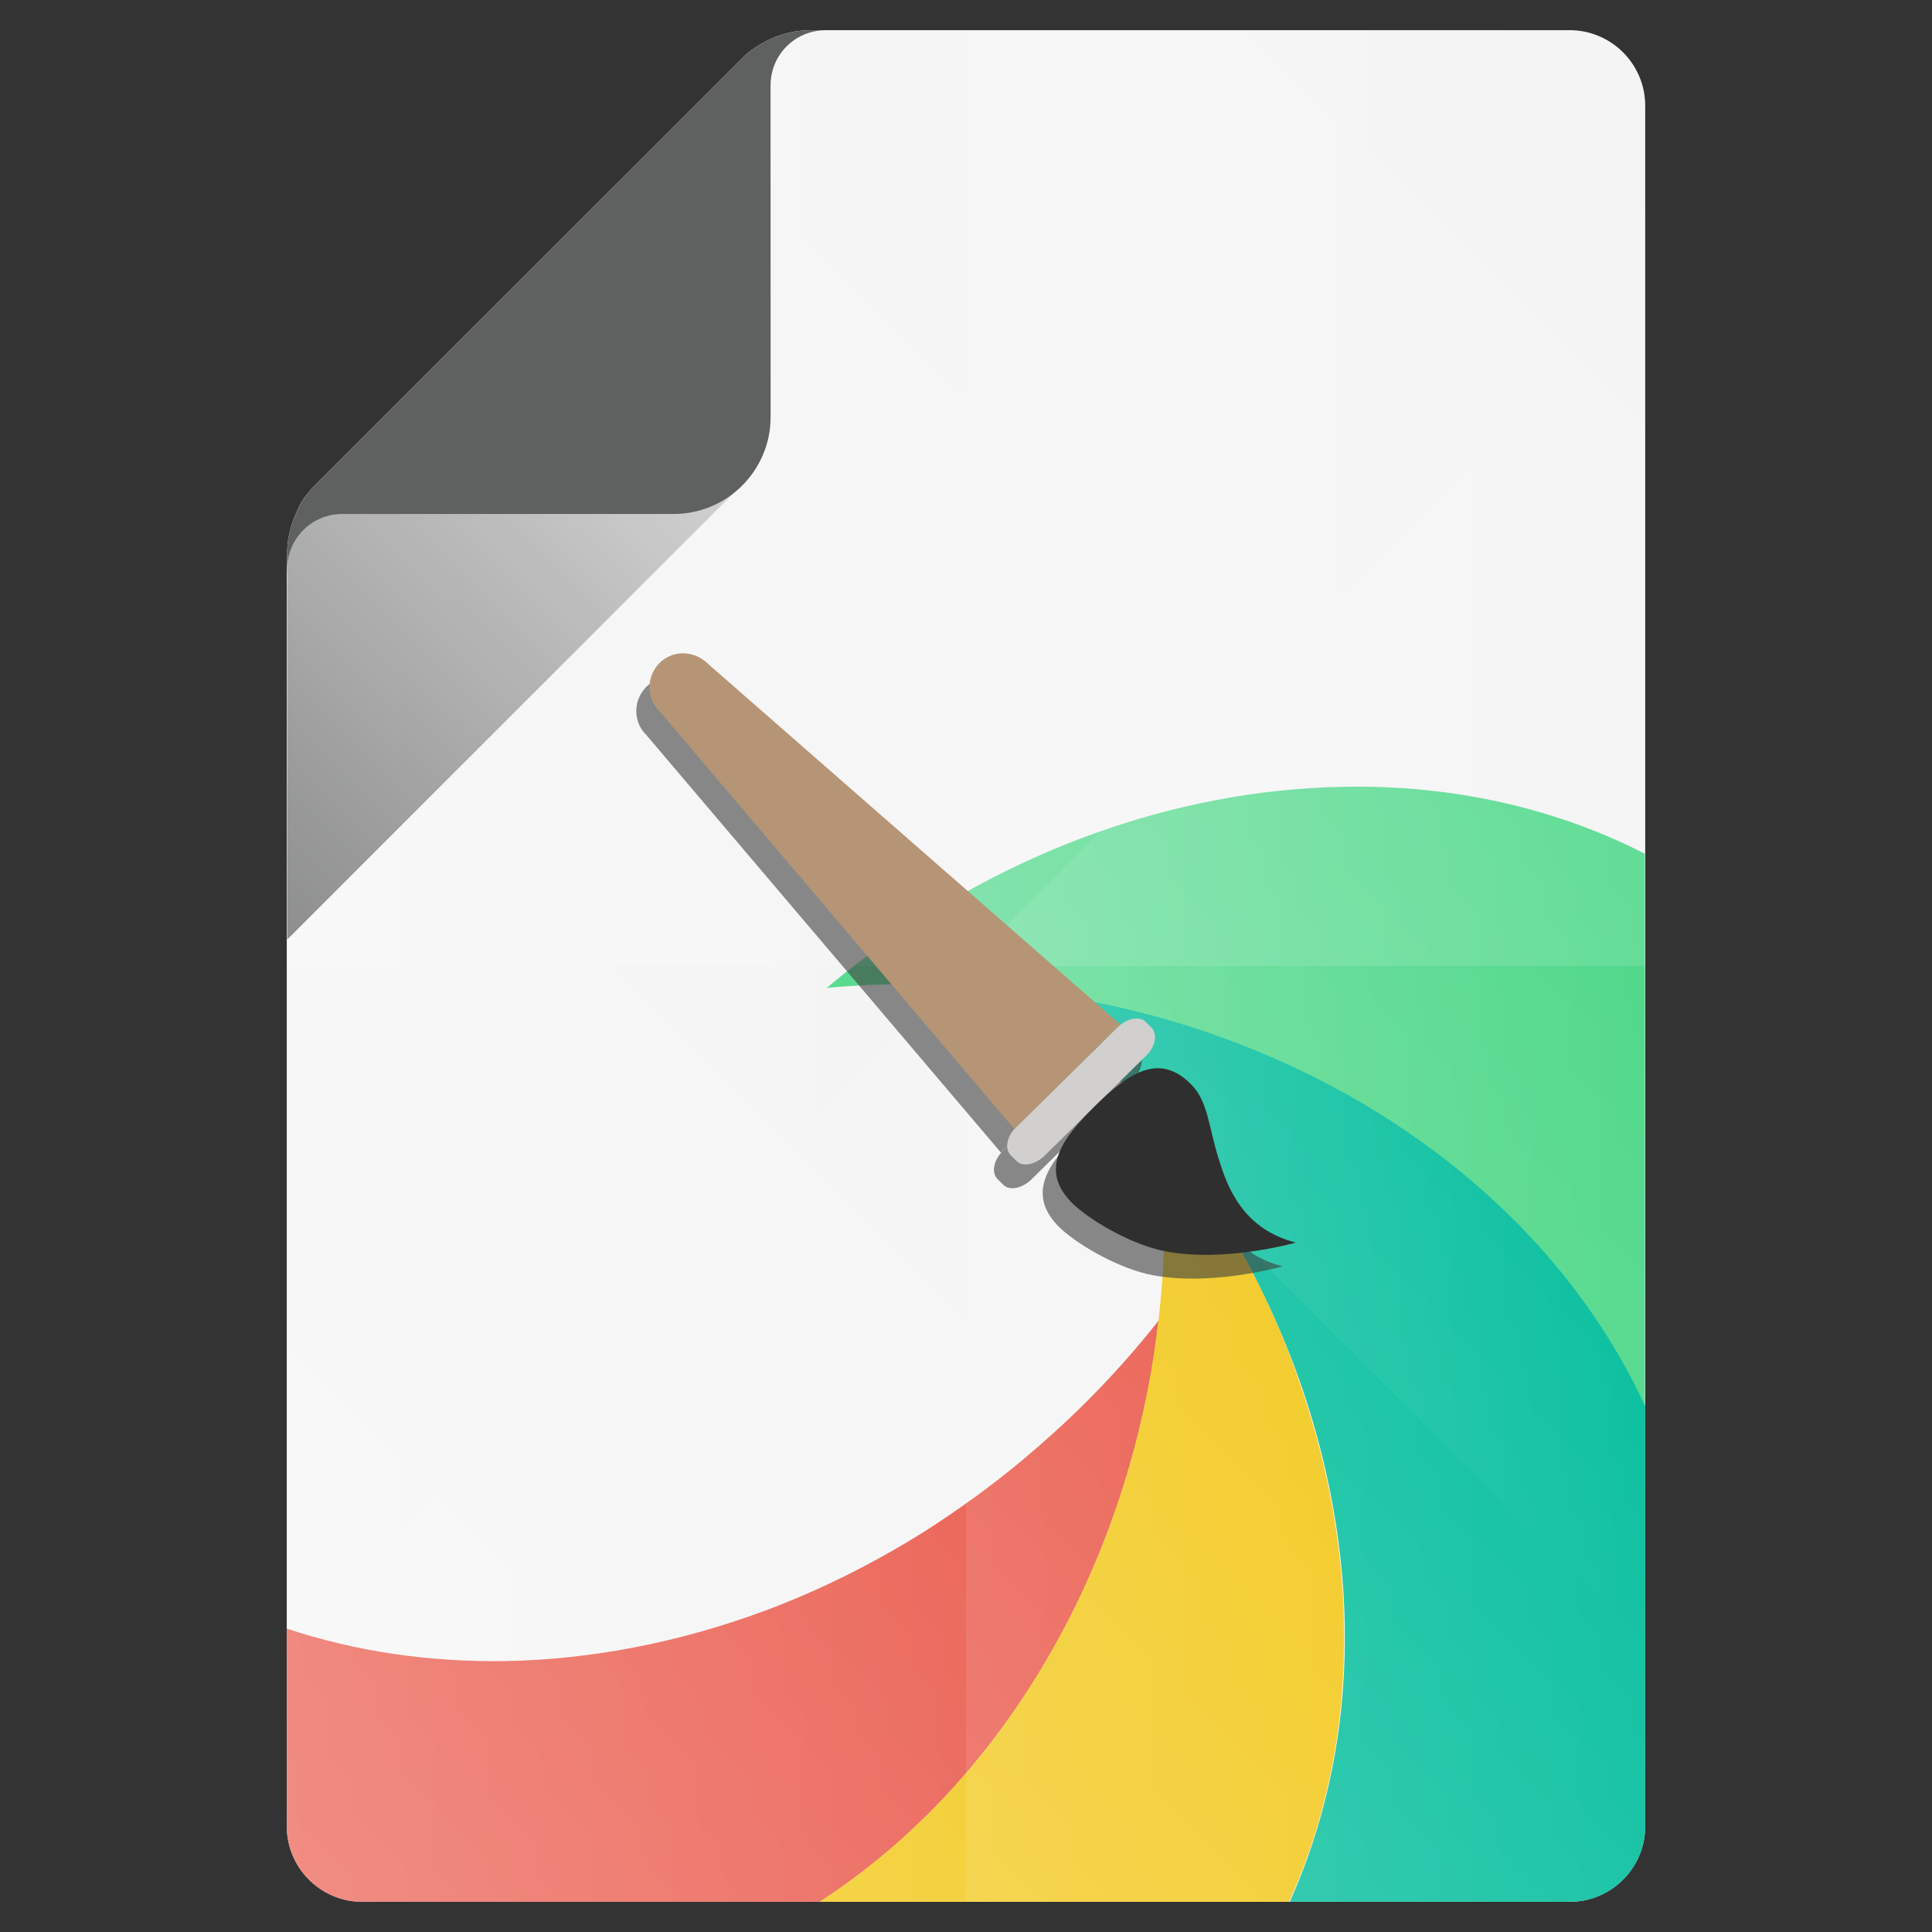 <?xml version="1.0" encoding="utf-8"?>
<!-- Generator: Adobe Illustrator 18.0.0, SVG Export Plug-In . SVG Version: 6.00 Build 0)  -->
<!DOCTYPE svg PUBLIC "-//W3C//DTD SVG 1.1//EN" "http://www.w3.org/Graphics/SVG/1.1/DTD/svg11.dtd">
<svg version="1.1" id="Layer_1" xmlns="http://www.w3.org/2000/svg" xmlns:xlink="http://www.w3.org/1999/xlink" x="0px" y="0px"
	 viewBox="0 0 512 512" enable-background="new 0 0 512 512" xml:space="preserve">
<rect x="0" y="0" width="512" height="512" fill="#333333" stroke="none"/>
<g>
	<path fill="#F4F4F4" d="M416,8H219h-4.1c-3.7,0-7.3,0.8-10.6,2.3c-2.8,1.3-5.4,2.9-7.6,5.1L83.5,128.6c-2.2,2.2-4,4.7-5.1,7.6
		c-1.5,3.3-2.3,6.9-2.3,10.6l-0.1,5.7V484c0,11,9,20,20,20h320c11,0,20-9,20-20V28C436,17,427,8,416,8z"/>
	<g>
		<path display="none" fill="#9C56B8" d="M35.6,411.1c28.3,20.1,62.6,29.6,98.3,29.1c22.7-0.4,46-4.8,68.7-13.3
			c14.5-5.4,28.8-12.5,42.5-21.1c8.9-5.6,17.6-11.9,25.9-18.9c-7.5,0.7-15,1-22.7,1c-10.2,0-20.3-0.6-30.1-1.8
			c-10.6-1.3-21-3.3-31.1-5.9c-14.4-3.7-28.2-8.8-41.1-14.9c-23.8-11.3-44.6-26.4-61.4-44.3c-23.1-24.7-38.5-54.7-43.1-87.4
			c-1-6.9-1.5-13.9-1.5-21.1c0-30.2,9.1-58.6,25-83.4c7-10.9,15.3-21.1,24.8-30.4c-11.6,3.2-21.1,6.7-28.1,10.6
			c-13.9,6.6-25.1,17.8-31.7,31.7C14.2,169.8,3.1,241,3.1,324.3c0,20.1,0.6,39.5,1.9,57.8c3.5,4.4,7.3,8.7,11.4,12.8
			C22.4,400.9,28.8,406.3,35.6,411.1z"/>
		<path fill="#E84C3D" d="M271,386.9c-8.4,7-17,13.2-25.9,18.9c-13.7,8.6-28,15.7-42.5,21.1c-22.7,8.4-46,12.9-68.7,13.3
			c-20,0.3-39.6-2.5-57.9-8.6V484c0,11,9,20,20,20h121.3c8.6-5.6,16.8-12,24.5-19.2c17.3-16.2,32-36.2,43.2-59
			c6.7-13.6,12.1-28.2,16.1-43.6c2.7-10.4,4.7-21.2,6-32.3c-5.9,7.5-12.3,14.7-19.2,21.6C282.4,377,276.7,382.1,271,386.9z"/>
		<path fill="#F1C50E" d="M324.8,324.3c-5.1-8.4-10.7-16.7-17-24.7c0.6,7,0.9,14.2,0.9,21.4c0,9.8-0.6,19.5-1.7,28.9
			c-1.3,11.1-3.3,21.9-6,32.3c-4,15.4-9.4,29.9-16.1,43.6c-11.2,22.7-25.8,42.8-43.2,59c-7.7,7.2-15.9,13.6-24.5,19.2h124.4
			c9-19.8,13.8-41.5,14.5-63.9c0.8-23.7-3-48.2-11.2-72.2C340,353.1,333.2,338.4,324.8,324.3z"/>
		<path fill="#00BD9B" d="M436,372.4c-7.5-16.2-17.8-31.3-30.4-44.8c-16.8-17.9-37.7-33-61.4-44.3c-12.9-6.1-26.7-11.2-41.1-14.9
			c-10.1-2.6-20.4-4.6-31.1-5.9c5.4,4.6,10.7,9.4,15.8,14.5c7.2,7.2,13.9,14.8,20,22.6c6.3,8,11.9,16.2,17,24.7
			c8.4,14.1,15.2,28.8,20.3,43.6c8.2,24,12,48.5,11.2,72.2c-0.7,22.4-5.6,44.1-14.5,63.9H416c11,0,20-9,20-20V372.4z"/>
		<path fill="#51D88B" d="M436,226.3c-24.2-12.4-51.5-18.3-79.8-17.8c-22.7,0.4-46,4.8-68.7,13.3c-14.5,5.4-28.8,12.5-42.5,21.1
			c-8.9,5.6-17.6,11.9-25.9,18.9c7.5-0.7,15-1,22.7-1c10.2,0,20.3,0.6,30.1,1.8c10.6,1.3,21,3.3,31.1,5.9
			c14.4,3.7,28.2,8.8,41.1,14.9c23.8,11.3,44.6,26.4,61.4,44.3c12.6,13.5,22.9,28.5,30.4,44.8V226.3z"/>
	</g>
	<g>
		<linearGradient id="SVGID_1_" gradientUnits="userSpaceOnUse" x1="91.025" y1="271.025" x2="305.025" y2="57.025">
			<stop  offset="0" style="stop-color:#FFFFFF;stop-opacity:0.2"/>
			<stop  offset="1" style="stop-color:#FFFFFF;stop-opacity:0"/>
		</linearGradient>
		<path fill="url(#SVGID_1_)" d="M256,256V8h-37h-4.1c-3.7,0-7.3,0.8-10.6,2.3c-2.8,1.3-5.4,2.9-7.6,5.1L83.5,128.6
			c-2.2,2.2-4,4.7-5.1,7.6c-1.5,3.3-2.3,6.9-2.3,10.6l-0.1,5.7V256H256z"/>
		<linearGradient id="SVGID_2_" gradientUnits="userSpaceOnUse" x1="239" y1="239" x2="447.125" y2="30.875">
			<stop  offset="0" style="stop-color:#FFFFFF;stop-opacity:0.2"/>
			<stop  offset="1" style="stop-color:#FFFFFF;stop-opacity:0"/>
		</linearGradient>
		<path fill="url(#SVGID_2_)" d="M416,8H256v248h180V28C436,17,427,8,416,8z"/>
		<linearGradient id="SVGID_3_" gradientUnits="userSpaceOnUse" x1="64.875" y1="481.125" x2="273" y2="273">
			<stop  offset="0" style="stop-color:#FFFFFF;stop-opacity:0.2"/>
			<stop  offset="1" style="stop-color:#FFFFFF;stop-opacity:0"/>
		</linearGradient>
		<path fill="url(#SVGID_3_)" d="M76,484c0,11,9,20,20,20h160V256H76V484z"/>
		<linearGradient id="SVGID_4_" gradientUnits="userSpaceOnUse" x1="236.062" y1="484.062" x2="450.062" y2="270.062">
			<stop  offset="0" style="stop-color:#FFFFFF;stop-opacity:0.2"/>
			<stop  offset="1" style="stop-color:#FFFFFF;stop-opacity:0"/>
		</linearGradient>
		<path fill="url(#SVGID_4_)" d="M256,256v248h160c11,0,20-9,20-20V256H256z"/>
	</g>
	<g>
		<linearGradient id="SVGID_5_" gradientUnits="userSpaceOnUse" x1="76" y1="271.025" x2="256" y2="271.025">
			<stop  offset="0" style="stop-color:#FFFFFF;stop-opacity:0.2"/>
			<stop  offset="1" style="stop-color:#FFFFFF;stop-opacity:0"/>
		</linearGradient>
		<path fill="url(#SVGID_5_)" d="M256,256L106,106l-22.5,22.5c-2.2,2.2-4,4.7-5.1,7.6c-1.5,3.3-2.3,6.9-2.3,10.6l-0.1,5.7V436
			L256,256z"/>
		<linearGradient id="SVGID_6_" gradientUnits="userSpaceOnUse" x1="106.05" y1="132" x2="436" y2="132">
			<stop  offset="0" style="stop-color:#FFFFFF;stop-opacity:0.2"/>
			<stop  offset="1" style="stop-color:#FFFFFF;stop-opacity:0"/>
		</linearGradient>
		<path fill="url(#SVGID_6_)" d="M256,256L436,76V28c0-11-9-20-20-20H219h-4.1c-3.7,0-7.3,0.8-10.6,2.3c-2.8,1.3-5.4,2.9-7.6,5.1
			L106,106L256,256z"/>
		<linearGradient id="SVGID_7_" gradientUnits="userSpaceOnUse" x1="76" y1="380" x2="436" y2="380">
			<stop  offset="0" style="stop-color:#FFFFFF;stop-opacity:0.2"/>
			<stop  offset="1" style="stop-color:#FFFFFF;stop-opacity:0"/>
		</linearGradient>
		<path fill="url(#SVGID_7_)" d="M436,484v-48L256,256L76,436v48c0,11,9,20,20,20h320C427,504,436,495,436,484z"/>
		<linearGradient id="SVGID_8_" gradientUnits="userSpaceOnUse" x1="256" y1="256" x2="436" y2="256">
			<stop  offset="0" style="stop-color:#FFFFFF;stop-opacity:0.2"/>
			<stop  offset="1" style="stop-color:#FFFFFF;stop-opacity:0"/>
		</linearGradient>
		<polygon fill="url(#SVGID_8_)" points="436,436 436,76 256,256 		"/>
	</g>
	
		<linearGradient id="SVGID_9_" gradientUnits="userSpaceOnUse" x1="95.8" y1="-70.4" x2="462.7" y2="-437.3" gradientTransform="matrix(0.5 0 0 0.5 0 256)">
		<stop  offset="0" style="stop-color:#5F6060"/>
		<stop  offset="1" style="stop-color:#5F6060;stop-opacity:0"/>
	</linearGradient>
	<path opacity="0.7" fill="url(#SVGID_9_)" enable-background="new    " d="M196.7,15.6L83.5,128.8c-2.2,2.2-4,4.7-5.1,7.6
		c-1.5,3.3-2.3,6.9-2.3,10.6v102l120.6-120.6c4.9-4.9,7.6-11.3,7.6-18.1v-100C201.5,11.6,198.9,13.4,196.7,15.6z"/>
	<path fill="#5F6060" d="M214.9,8c-3.7,0-7.3,0.8-10.6,2.3c-2.8,1.3-5.4,2.9-7.6,5.1L83.5,128.6c-2.2,2.2-4,4.7-5.1,7.6
		c-1.5,3.3-2.3,6.9-2.3,10.6v4.1c0-8.2,6.5-14.7,14.7-14.7h87.8c14.1,0,25.6-11.5,25.6-25.6V22.7c0-8.2,6.5-14.7,14.7-14.7H214.9z"
		/>
</g>
<g id="Layer_2_1_">
	<g opacity="0.6">
		<path fill="#3D3D3D" d="M301.7,278.7c1.6,1.7,1,5-1.5,7.4l-26.9,26.5c-2.5,2.4-5.8,3-7.4,1.4l-1.6-1.6c-1.6-1.7-1-5,1.5-7.4
			l26.9-26.5c2.5-2.4,5.8-3,7.4-1.4L301.7,278.7z"/>
		<path fill="#3D3D3D" d="M184.1,182.2L184.1,182.2C184.1,182.2,184.1,182.1,184.1,182.2c-3.6-3.6-9.3-3.7-12.8-0.2
			c-3.5,3.5-3.6,9.2-0.1,12.7c0,0,0,0,0.1,0.1l0,0l94,110.7l13.9-13.7l0.3-0.3l13.9-13.7L184.1,182.2z"/>
		<path fill="#3D3D3D" d="M312.2,293.7c4.5,4.5,4.7,11.8,7.3,19.8c2.3,7.5,6.4,18.5,20.4,22.1c0,0-19.9,5.7-36,2
			c-8.7-2.1-19-8.2-23.4-12.6c-8.6-8.8-2.6-16.9,6.1-25.5C295.4,290.8,303.6,285,312.2,293.7z"/>
	</g>
	<g>
		<path fill="#D1D0CF" d="M305.2,272.4c1.6,1.7,1,5-1.5,7.4l-26.9,26.5c-2.5,2.4-5.8,3-7.4,1.4l-1.6-1.6c-1.6-1.7-1-5,1.5-7.4
			l26.9-26.5c2.5-2.4,5.8-3,7.4-1.4L305.2,272.4z"/>
		<path fill="#B59576" d="M187.6,175.9L187.6,175.9C187.6,175.9,187.6,175.9,187.6,175.9c-3.6-3.6-9.3-3.7-12.8-0.2
			c-3.5,3.5-3.6,9.2-0.1,12.7c0,0,0,0,0.1,0.1l0,0l94,110.7l13.9-13.7l0.3-0.3l13.9-13.7L187.6,175.9z"/>
		<path fill="#302F2F" d="M315.7,287.4c4.5,4.5,4.7,11.8,7.3,19.8c2.3,7.5,6.4,18.5,20.4,22.1c0,0-19.9,5.7-36,2
			c-8.7-2.1-19-8.2-23.4-12.6c-8.6-8.8-2.6-16.9,6.1-25.5C298.9,284.5,307.1,278.7,315.7,287.4z"/>
	</g>
</g>
</svg>
